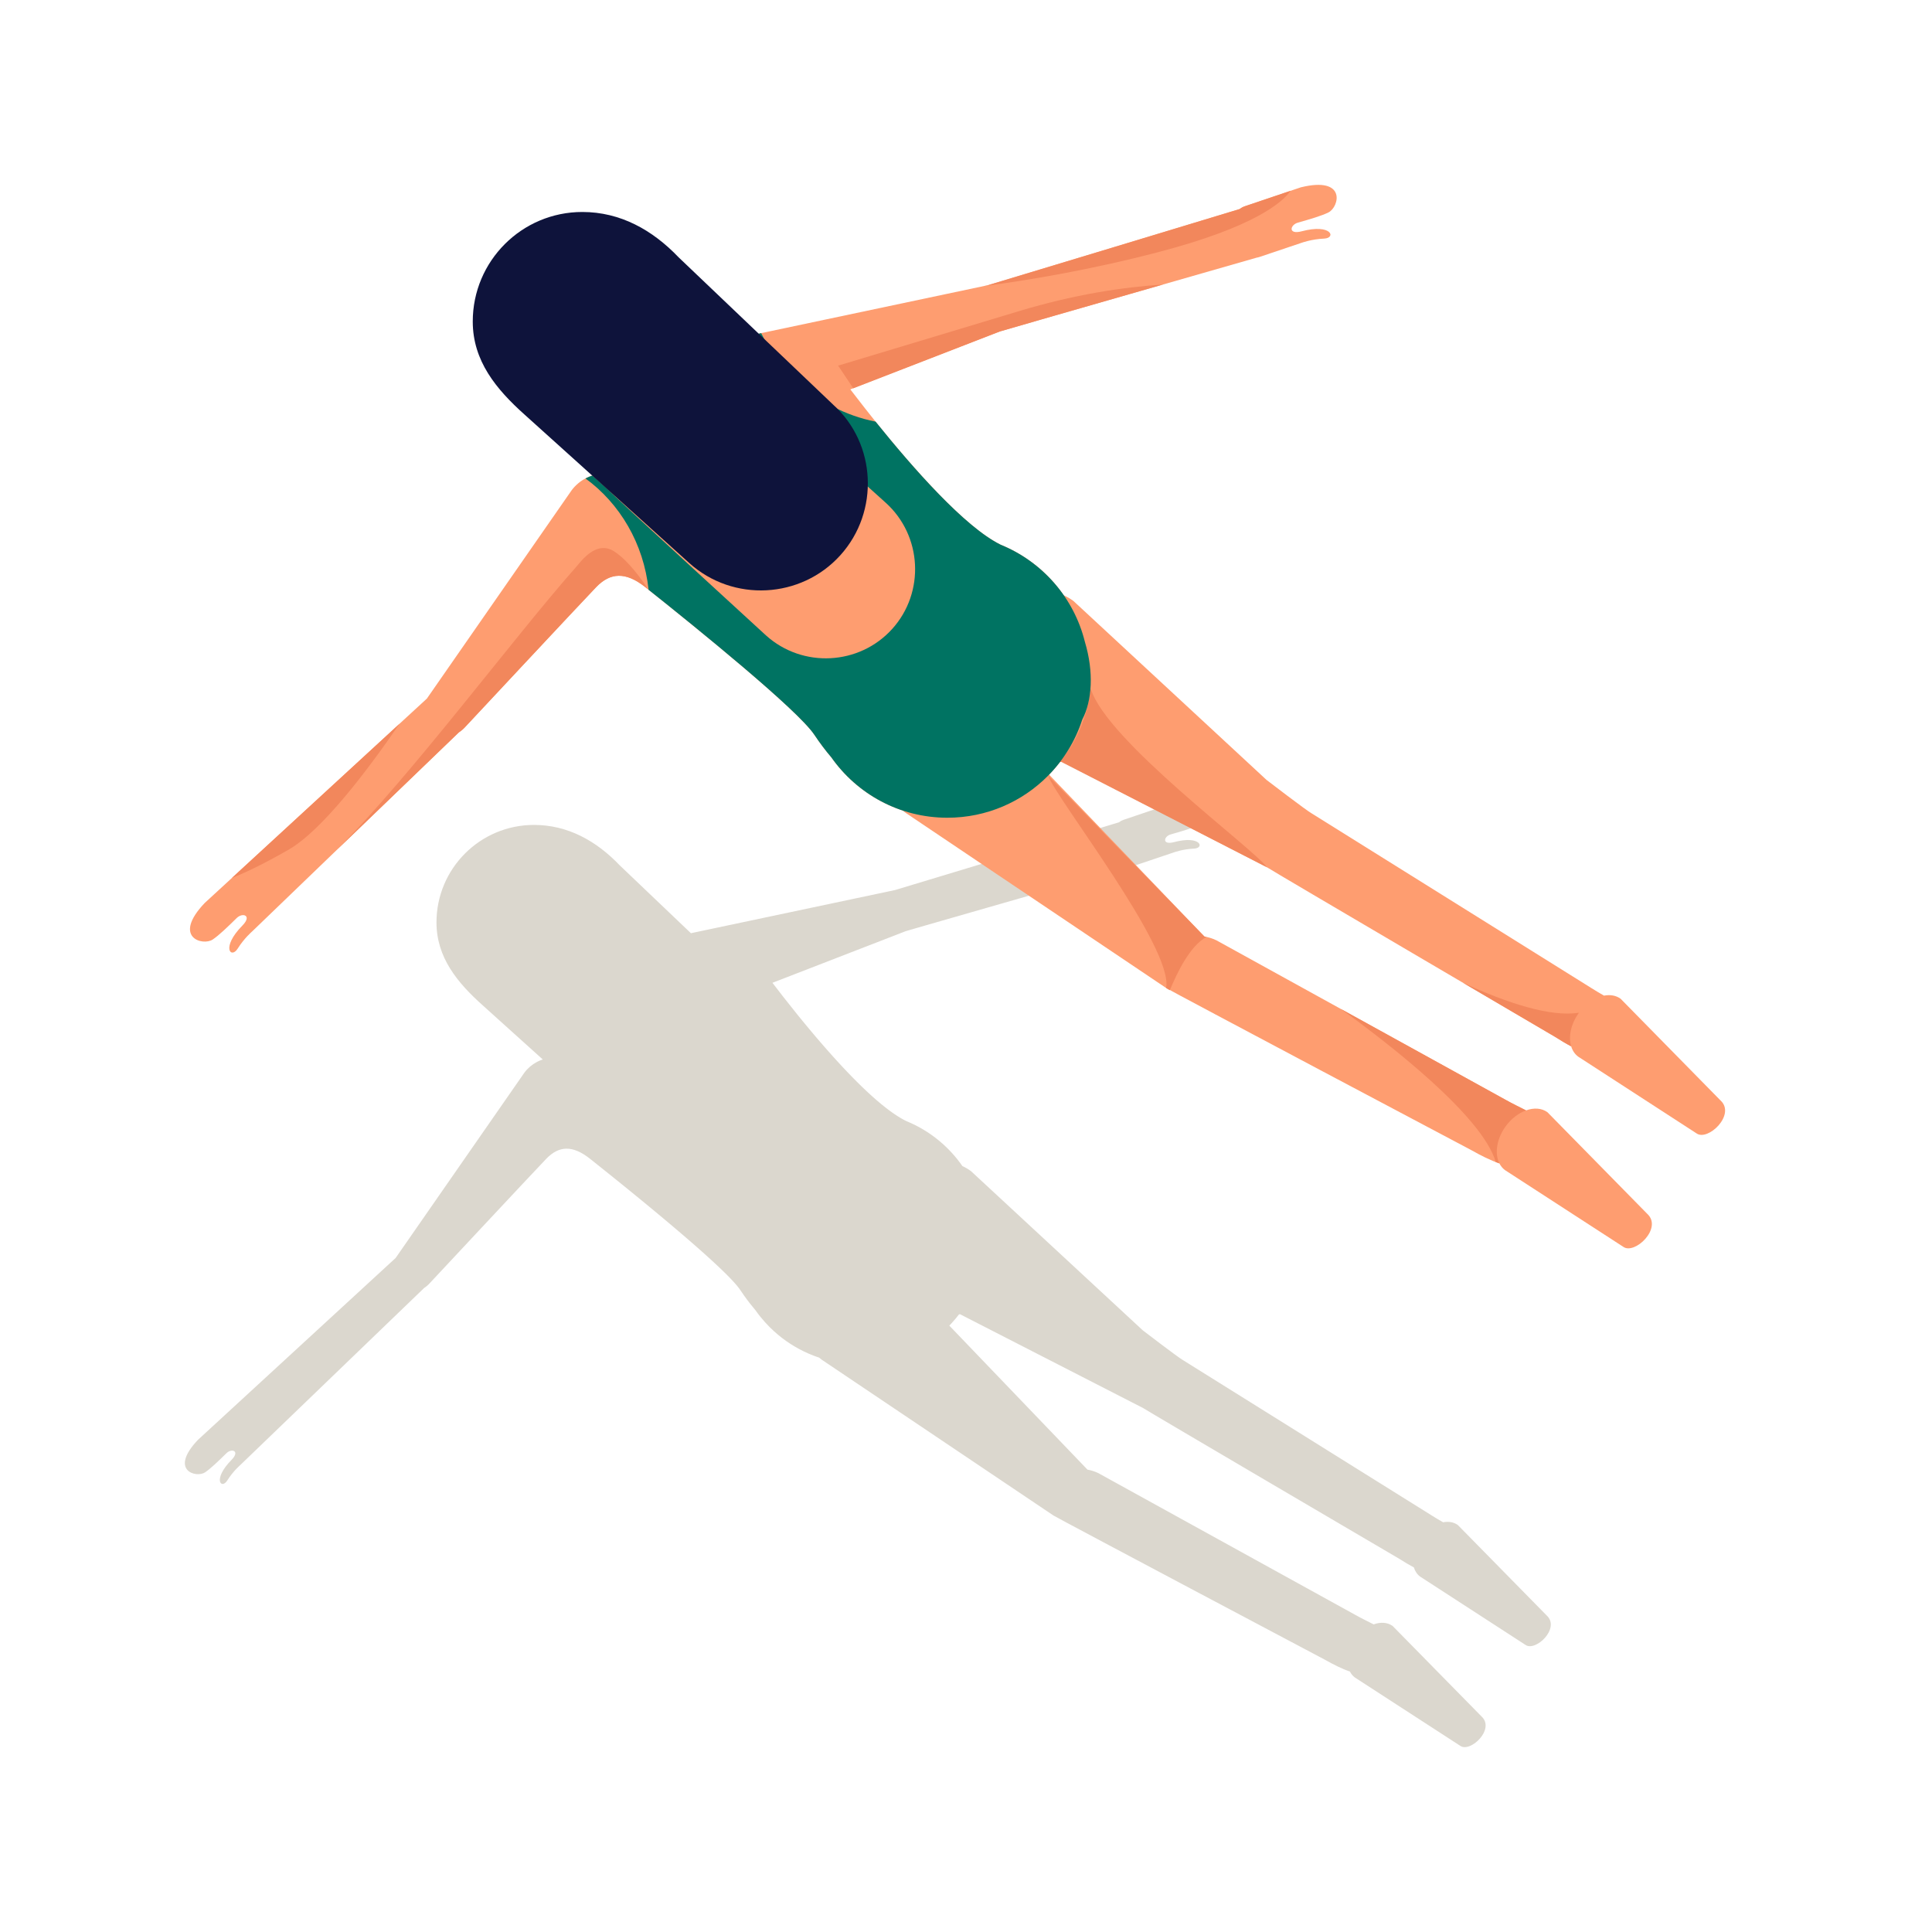 <?xml version="1.0" encoding="utf-8"?>
<svg
	xmlns:dc="http://purl.org/dc/elements/1.1/"
	xmlns:cc="http://creativecommons.org/ns#"
	xmlns:rdf="http://www.w3.org/1999/02/22-rdf-syntax-ns#"
	xmlns:svg="http://www.w3.org/2000/svg"
	xmlns="http://www.w3.org/2000/svg"
	height="371"
	width="371">
	<path
		d="m 297.02,310.229 -17.063,-17.371 c -0.789,-0.578 -1.794,-0.738 -2.842,-0.539 -0.668,-0.382 -1.368,-0.789 -2.075,-1.239 l -47.852,-29.883 c -0.87,-0.462 -7.743,-5.737 -7.743,-5.737 l -32.985,-30.569 c -0.527,-0.386 -1.081,-0.709 -1.653,-0.974 -2.526,-3.636 -6.021,-6.548 -10.114,-8.357 -0.219,-0.097 -0.439,-0.19 -0.661,-0.281 -0.006,-0.002 -0.011,-0.006 -0.016,-0.008 l -8.1e-4,-3.6e-4 c -0.109,-0.054 -0.219,-0.11 -0.33,-0.168 -0.035,-0.018 -0.07,-0.037 -0.105,-0.056 -0.078,-0.042 -0.156,-0.084 -0.235,-0.128 -0.04,-0.022 -0.079,-0.044 -0.119,-0.067 -0.08,-0.045 -0.161,-0.092 -0.241,-0.139 -0.035,-0.02 -0.069,-0.04 -0.104,-0.061 -0.115,-0.068 -0.23,-0.138 -0.346,-0.211 -0.01,-0.006 -0.02,-0.013 -0.029,-0.019 -0.107,-0.067 -0.215,-0.136 -0.323,-0.206 -0.038,-0.025 -0.076,-0.05 -0.114,-0.075 -0.082,-0.054 -0.165,-0.109 -0.248,-0.165 -0.042,-0.028 -0.083,-0.056 -0.125,-0.085 -0.086,-0.059 -0.172,-0.119 -0.259,-0.179 -0.035,-0.025 -0.071,-0.049 -0.106,-0.074 -0.121,-0.086 -0.242,-0.173 -0.365,-0.262 -0.017,-0.012 -0.033,-0.025 -0.05,-0.037 -0.107,-0.078 -0.214,-0.158 -0.321,-0.238 -0.04,-0.03 -0.081,-0.061 -0.121,-0.092 -0.086,-0.065 -0.172,-0.131 -0.258,-0.198 -0.043,-0.034 -0.087,-0.067 -0.131,-0.101 -0.091,-0.071 -0.183,-0.143 -0.275,-0.216 -0.035,-0.028 -0.07,-0.055 -0.106,-0.084 -0.126,-0.101 -0.253,-0.203 -0.38,-0.307 -0.023,-0.018 -0.045,-0.037 -0.068,-0.056 -0.105,-0.087 -0.211,-0.174 -0.317,-0.263 -0.043,-0.036 -0.086,-0.072 -0.129,-0.109 -0.088,-0.074 -0.177,-0.149 -0.265,-0.225 -0.045,-0.038 -0.09,-0.076 -0.135,-0.115 -0.096,-0.082 -0.192,-0.166 -0.289,-0.25 -0.035,-0.03 -0.07,-0.06 -0.104,-0.091 -0.13,-0.114 -0.26,-0.229 -0.391,-0.346 -0.029,-0.025 -0.057,-0.051 -0.085,-0.076 -0.104,-0.093 -0.207,-0.186 -0.311,-0.281 -0.045,-0.041 -0.09,-0.082 -0.135,-0.123 -0.091,-0.083 -0.182,-0.166 -0.273,-0.25 -0.045,-0.042 -0.091,-0.084 -0.136,-0.126 -0.1,-0.093 -0.2,-0.186 -0.3,-0.28 -0.034,-0.032 -0.068,-0.064 -0.102,-0.096 -0.133,-0.125 -0.266,-0.251 -0.399,-0.378 -0.032,-0.03 -0.064,-0.061 -0.095,-0.092 -0.103,-0.099 -0.206,-0.198 -0.309,-0.298 -0.046,-0.044 -0.092,-0.089 -0.138,-0.134 -0.092,-0.089 -0.184,-0.179 -0.276,-0.27 -0.046,-0.045 -0.092,-0.091 -0.139,-0.136 -0.104,-0.102 -0.207,-0.205 -0.311,-0.308 -0.032,-0.032 -0.064,-0.063 -0.095,-0.095 -0.134,-0.134 -0.269,-0.269 -0.403,-0.405 -0.036,-0.036 -0.071,-0.072 -0.107,-0.109 -0.1,-0.102 -0.201,-0.204 -0.301,-0.306 -0.048,-0.049 -0.096,-0.098 -0.144,-0.147 -0.091,-0.094 -0.183,-0.188 -0.274,-0.282 -0.047,-0.048 -0.093,-0.096 -0.14,-0.145 -0.108,-0.112 -0.216,-0.224 -0.324,-0.337 -0.028,-0.029 -0.055,-0.058 -0.083,-0.086 -0.135,-0.141 -0.269,-0.283 -0.404,-0.425 -0.039,-0.041 -0.078,-0.083 -0.117,-0.125 -0.098,-0.103 -0.195,-0.207 -0.292,-0.311 -0.049,-0.052 -0.097,-0.104 -0.146,-0.156 -0.091,-0.097 -0.182,-0.195 -0.272,-0.293 -0.047,-0.051 -0.094,-0.101 -0.141,-0.152 -0.108,-0.117 -0.217,-0.234 -0.325,-0.352 -0.027,-0.029 -0.054,-0.059 -0.081,-0.088 -0.133,-0.145 -0.266,-0.291 -0.399,-0.437 -0.042,-0.046 -0.083,-0.092 -0.125,-0.138 -0.094,-0.103 -0.188,-0.207 -0.281,-0.311 -0.049,-0.054 -0.098,-0.108 -0.147,-0.163 -0.09,-0.1 -0.18,-0.2 -0.27,-0.3 -0.046,-0.052 -0.092,-0.103 -0.138,-0.155 -0.112,-0.126 -0.225,-0.252 -0.337,-0.378 -0.021,-0.024 -0.042,-0.047 -0.063,-0.071 -0.131,-0.148 -0.262,-0.296 -0.393,-0.445 -0.044,-0.05 -0.088,-0.1 -0.132,-0.15 -0.089,-0.101 -0.178,-0.203 -0.267,-0.304 -0.05,-0.057 -0.1,-0.115 -0.15,-0.172 -0.087,-0.099 -0.173,-0.199 -0.259,-0.298 -0.046,-0.053 -0.092,-0.106 -0.138,-0.159 -0.112,-0.129 -0.223,-0.258 -0.335,-0.387 -0.023,-0.027 -0.046,-0.054 -0.07,-0.081 -0.122,-0.142 -0.244,-0.284 -0.366,-0.426 -0.047,-0.055 -0.093,-0.11 -0.14,-0.164 -0.083,-0.098 -0.167,-0.195 -0.25,-0.293 -0.05,-0.059 -0.1,-0.117 -0.15,-0.176 -0.084,-0.099 -0.167,-0.197 -0.25,-0.296 -0.045,-0.053 -0.089,-0.106 -0.134,-0.159 -0.112,-0.133 -0.225,-0.267 -0.336,-0.4 -0.033,-0.04 -0.066,-0.079 -0.099,-0.118 -0.103,-0.123 -0.205,-0.245 -0.307,-0.367 -0.049,-0.058 -0.097,-0.116 -0.145,-0.174 -0.077,-0.093 -0.155,-0.186 -0.231,-0.278 -0.05,-0.06 -0.1,-0.121 -0.15,-0.181 -0.078,-0.094 -0.155,-0.188 -0.233,-0.282 -0.045,-0.055 -0.091,-0.11 -0.136,-0.164 -0.116,-0.141 -0.232,-0.281 -0.346,-0.421 -0.03,-0.036 -0.059,-0.072 -0.089,-0.108 -0.091,-0.112 -0.183,-0.223 -0.273,-0.334 -0.048,-0.058 -0.095,-0.117 -0.143,-0.175 -0.071,-0.088 -0.143,-0.175 -0.213,-0.262 -0.05,-0.062 -0.1,-0.124 -0.15,-0.185 -0.072,-0.088 -0.143,-0.176 -0.214,-0.264 -0.045,-0.055 -0.09,-0.111 -0.134,-0.166 -1.764,-2.184 -3.347,-4.219 -4.641,-5.915 l 0.5,-0.194 25.033,-9.7 c 0.006,-0.002 0.016,-0.005 0.028,-0.009 0.003,-8.1e-4 0.008,-0.002 0.012,-0.003 0.01,-0.003 0.021,-0.006 0.035,-0.011 0.006,-0.002 0.014,-0.004 0.021,-0.006 0.013,-0.004 0.027,-0.008 0.043,-0.013 0.009,-0.002 0.018,-0.006 0.028,-0.008 0.018,-0.005 0.037,-0.011 0.057,-0.017 0.011,-0.003 0.022,-0.006 0.034,-0.01 0.021,-0.006 0.044,-0.013 0.067,-0.02 0.013,-0.004 0.025,-0.007 0.04,-0.012 0.077,-0.023 0.166,-0.049 0.266,-0.078 0.009,-0.002 0.019,-0.006 0.029,-0.008 0.042,-0.012 0.086,-0.025 0.132,-0.038 0.013,-0.004 0.026,-0.008 0.04,-0.012 0.043,-0.013 0.088,-0.025 0.134,-0.039 0.018,-0.005 0.035,-0.01 0.054,-0.016 0.05,-0.015 0.102,-0.03 0.156,-0.045 0.012,-0.003 0.023,-0.006 0.035,-0.01 0.137,-0.04 0.284,-0.082 0.441,-0.128 0.024,-0.007 0.049,-0.014 0.073,-0.021 0.055,-0.016 0.111,-0.032 0.169,-0.049 0.03,-0.008 0.06,-0.017 0.09,-0.026 0.055,-0.016 0.111,-0.032 0.169,-0.049 0.026,-0.007 0.053,-0.015 0.08,-0.023 0.457,-0.132 0.976,-0.282 1.549,-0.448 0.006,-0.002 0.011,-0.003 0.016,-0.005 0.939,-0.271 2.024,-0.584 3.222,-0.928 0.016,-0.005 0.032,-0.009 0.048,-0.014 5.296,-1.524 12.775,-3.671 19.612,-5.633 0.017,-0.005 0.034,-0.01 0.051,-0.015 0.385,-0.11 0.768,-0.22 1.148,-0.329 8.682,-2.491 16.027,-4.596 16.027,-4.596 0.161,-0.025 0.325,-0.064 0.492,-0.122 l 7.233,-2.434 c 0,0 1.667,-0.606 3.786,-0.698 2.119,-0.092 1.296,-2.607 -3.831,-1.248 -2.354,0.624 -2,-1.095 -0.637,-1.48 2.047,-0.578 4.093,-1.177 5.225,-1.746 1.834,-0.923 3.14,-6.221 -4.736,-4.282 l -1.741,0.588 -7.816,2.641 c -0.333,0.114 -0.622,0.276 -0.872,0.475 0,0 -42.5,12.883 -43.003,13.01 l -38.768,8.197 -0.236,0.05 c -0.061,0.015 -0.121,0.033 -0.181,0.05 l -13.686,-13.048 c -4.479,-4.69 -9.969,-7.755 -16.464,-7.755 -10.338,0 -18.718,8.38 -18.718,18.718 0,6.726 3.999,11.563 8.874,15.922 l 11.541,10.401 c -0.059,0.019 -0.117,0.041 -0.176,0.062 -0.042,0.015 -0.085,0.029 -0.127,0.045 -0.07,0.026 -0.139,0.054 -0.208,0.082 -0.036,0.015 -0.073,0.03 -0.109,0.045 -0.073,0.032 -0.146,0.064 -0.218,0.098 -0.027,0.013 -0.055,0.026 -0.082,0.04 -0.078,0.038 -0.156,0.076 -0.233,0.117 -0.001,5.9e-4 -0.002,8e-4 -0.004,0.002 1.2e-4,0 1.2e-4,0 1.2e-4,1.2e-4 -0.896,0.476 -1.704,1.147 -2.353,2.007 L 76.071,241.429 c -0.035,0.046 -0.068,0.093 -0.099,0.141 l -37.967,34.928 c -5.583,5.884 -0.333,7.372 1.376,6.235 1.055,-0.702 2.588,-2.183 4.104,-3.676 1.009,-0.993 2.678,-0.45 0.971,1.286 -3.718,3.782 -1.94,5.742 -0.811,3.946 1.129,-1.796 2.481,-2.944 2.481,-2.944 l 35.325,-34.018 c 0.387,-0.244 0.772,-0.573 1.148,-0.998 0,0 19.847,-21.257 22.298,-23.805 2.452,-2.548 5.067,-2.619 8.333,-0.059 l 0.584,0.464 c 0.029,0.023 0.059,0.046 0.088,0.07 0.092,0.073 0.186,0.148 0.28,0.223 0.041,0.033 0.083,0.066 0.124,0.099 0.089,0.071 0.179,0.143 0.27,0.215 0.052,0.042 0.104,0.083 0.157,0.125 0.087,0.07 0.175,0.14 0.264,0.211 0.054,0.043 0.108,0.086 0.162,0.13 0.091,0.072 0.182,0.145 0.274,0.219 0.053,0.043 0.107,0.085 0.16,0.128 0.095,0.076 0.191,0.153 0.288,0.231 0.055,0.044 0.111,0.089 0.166,0.133 0.093,0.074 0.186,0.149 0.28,0.224 0.062,0.049 0.124,0.099 0.186,0.149 0.093,0.074 0.186,0.149 0.28,0.224 0.064,0.051 0.128,0.103 0.193,0.155 0.095,0.076 0.189,0.152 0.285,0.229 0.064,0.051 0.128,0.103 0.192,0.154 0.097,0.078 0.194,0.156 0.292,0.235 0.065,0.052 0.13,0.105 0.196,0.158 0.099,0.08 0.198,0.16 0.298,0.24 0.068,0.055 0.136,0.11 0.204,0.165 0.097,0.079 0.195,0.158 0.293,0.237 0.07,0.057 0.141,0.114 0.212,0.171 0.1,0.081 0.199,0.161 0.299,0.242 0.069,0.056 0.139,0.112 0.208,0.168 0.103,0.083 0.206,0.167 0.31,0.251 0.069,0.056 0.138,0.112 0.207,0.167 0.103,0.084 0.207,0.168 0.311,0.252 0.077,0.062 0.154,0.125 0.231,0.188 0.097,0.079 0.194,0.158 0.291,0.237 0.079,0.064 0.158,0.129 0.237,0.193 0.1,0.082 0.2,0.163 0.301,0.245 0.075,0.061 0.152,0.124 0.227,0.185 0.102,0.083 0.204,0.167 0.307,0.251 0.08,0.065 0.159,0.13 0.239,0.195 0.101,0.083 0.202,0.165 0.304,0.248 0.078,0.064 0.157,0.128 0.235,0.192 0.103,0.084 0.206,0.169 0.309,0.253 0.084,0.069 0.168,0.138 0.252,0.207 0.098,0.08 0.195,0.16 0.293,0.24 0.089,0.073 0.179,0.147 0.268,0.221 0.095,0.078 0.189,0.155 0.284,0.233 0.096,0.079 0.192,0.158 0.288,0.238 0.087,0.072 0.174,0.144 0.261,0.216 0.086,0.071 0.172,0.142 0.258,0.214 0.101,0.084 0.202,0.167 0.303,0.251 0.032,0.027 0.065,0.054 0.097,0.08 0.165,0.137 0.33,0.273 0.495,0.41 0.17,0.141 0.339,0.282 0.509,0.423 0.072,0.059 0.143,0.119 0.214,0.178 0.114,0.095 0.227,0.189 0.341,0.284 0.08,0.067 0.16,0.134 0.24,0.201 0.104,0.087 0.209,0.174 0.313,0.262 0.089,0.075 0.178,0.149 0.267,0.224 0.095,0.079 0.189,0.159 0.284,0.238 0.086,0.072 0.171,0.144 0.257,0.216 0.1,0.084 0.2,0.168 0.299,0.251 0.082,0.069 0.164,0.138 0.246,0.207 0.1,0.084 0.199,0.168 0.299,0.252 0.088,0.075 0.176,0.149 0.264,0.224 0.093,0.079 0.187,0.158 0.28,0.237 0.086,0.073 0.172,0.146 0.258,0.219 0.095,0.081 0.191,0.162 0.286,0.243 0.084,0.071 0.167,0.142 0.251,0.214 0.095,0.081 0.191,0.163 0.286,0.244 0.084,0.072 0.167,0.143 0.251,0.215 0.094,0.081 0.189,0.162 0.283,0.242 0.082,0.07 0.162,0.139 0.243,0.209 0.095,0.082 0.191,0.164 0.286,0.246 0.081,0.069 0.16,0.138 0.24,0.207 0.094,0.081 0.188,0.162 0.281,0.242 0.08,0.07 0.16,0.139 0.24,0.208 0.092,0.08 0.183,0.159 0.274,0.238 0.08,0.07 0.159,0.139 0.239,0.208 0.09,0.079 0.181,0.158 0.27,0.236 0.079,0.069 0.157,0.137 0.234,0.205 0.089,0.078 0.177,0.155 0.265,0.232 0.078,0.069 0.156,0.137 0.233,0.205 0.087,0.076 0.173,0.152 0.259,0.228 0.078,0.069 0.155,0.137 0.232,0.205 0.084,0.074 0.168,0.149 0.251,0.223 0.076,0.068 0.152,0.135 0.227,0.203 0.083,0.074 0.166,0.149 0.249,0.222 0.074,0.066 0.147,0.132 0.22,0.198 0.082,0.073 0.163,0.146 0.244,0.219 0.073,0.066 0.147,0.132 0.219,0.198 0.078,0.071 0.156,0.142 0.234,0.212 0.072,0.066 0.144,0.131 0.216,0.196 0.077,0.07 0.154,0.14 0.23,0.21 0.069,0.063 0.138,0.126 0.206,0.189 0.077,0.07 0.153,0.14 0.228,0.21 0.067,0.061 0.133,0.123 0.199,0.184 0.074,0.069 0.148,0.137 0.221,0.206 0.065,0.061 0.13,0.122 0.195,0.182 0.072,0.067 0.143,0.134 0.213,0.2 0.063,0.06 0.127,0.119 0.189,0.178 0.07,0.066 0.138,0.131 0.206,0.196 0.061,0.058 0.122,0.116 0.182,0.174 0.068,0.065 0.134,0.128 0.2,0.192 0.059,0.056 0.117,0.113 0.175,0.168 0.065,0.064 0.13,0.126 0.194,0.189 0.056,0.055 0.112,0.109 0.167,0.163 0.063,0.062 0.124,0.122 0.185,0.183 0.054,0.053 0.108,0.107 0.161,0.16 0.06,0.06 0.119,0.119 0.177,0.178 0.051,0.051 0.102,0.103 0.152,0.153 0.058,0.059 0.114,0.116 0.17,0.174 0.048,0.05 0.097,0.099 0.144,0.148 0.055,0.057 0.108,0.112 0.161,0.168 0.046,0.048 0.092,0.096 0.136,0.143 0.052,0.055 0.102,0.109 0.153,0.163 0.043,0.046 0.086,0.092 0.128,0.137 0.049,0.053 0.097,0.105 0.144,0.157 0.04,0.043 0.08,0.087 0.118,0.13 0.047,0.052 0.092,0.103 0.137,0.154 0.036,0.04 0.073,0.082 0.107,0.121 0.045,0.051 0.087,0.1 0.129,0.15 0.032,0.037 0.066,0.076 0.097,0.113 0.042,0.05 0.081,0.098 0.121,0.147 0.028,0.034 0.058,0.07 0.085,0.103 0.04,0.05 0.077,0.098 0.115,0.146 0.024,0.03 0.049,0.061 0.071,0.091 0.04,0.052 0.076,0.102 0.113,0.152 0.017,0.023 0.036,0.048 0.053,0.071 0.052,0.072 0.1,0.142 0.145,0.209 0.236,0.355 0.475,0.701 0.715,1.04 0.209,0.295 0.42,0.583 0.631,0.866 0.178,0.239 0.358,0.473 0.538,0.704 0.342,0.437 0.686,0.86 1.034,1.268 0.558,0.794 1.164,1.553 1.811,2.273 0.301,0.335 0.611,0.662 0.931,0.98 0.004,0.004 0.007,0.008 0.011,0.012 0.257,0.255 0.52,0.502 0.788,0.746 0.259,0.236 0.522,0.468 0.792,0.693 2.007,1.673 4.29,3.027 6.769,3.985 0.225,0.087 0.452,0.171 0.681,0.251 0.139,0.049 0.28,0.094 0.42,0.141 0.167,0.141 0.338,0.279 0.517,0.41 l 44.481,29.907 c 0.489,0.358 52.169,27.719 52.169,27.719 1.624,0.914 3.239,1.739 4.772,2.25 0.231,0.459 0.552,0.853 0.966,1.155 l 20.202,13.1 c 1.924,1.41 6.776,-3.171 4.108,-5.623 l -17.063,-17.371 c -0.992,-0.726 -2.324,-0.792 -3.654,-0.315 -1.07,-0.549 -2.28,-1.122 -3.517,-1.819 L 210.876,282.863 c -0.718,-0.333 -1.393,-0.539 -2.024,-0.637 -0.03,-0.026 -0.057,-0.052 -0.088,-0.079 l -26.467,-27.589 c 0.089,-0.092 0.178,-0.185 0.265,-0.278 0.035,-0.038 0.071,-0.076 0.106,-0.114 0.283,-0.305 0.558,-0.618 0.825,-0.937 0.034,-0.04 0.067,-0.08 0.1,-0.12 0.193,-0.233 0.381,-0.471 0.565,-0.711 0.067,-0.007 0.136,-0.013 0.201,-0.022 0.036,0.016 0.07,0.034 0.107,0.05 l 35.053,17.965 c 0.575,0.422 49.249,28.985 49.249,28.985 0.917,0.584 1.832,1.136 2.734,1.614 0.22,0.721 0.621,1.334 1.208,1.764 l 20.202,13.1 c 1.925,1.41 6.776,-3.171 4.108,-5.623"
		style="fill:#dbd7ce" />
	<path
		style="fill:#fe9d70"
		d="m 330.388,211.318 -19.176,-19.522 c -0.887,-0.65 -2.016,-0.83 -3.193,-0.606 -0.751,-0.43 -1.537,-0.887 -2.332,-1.393 l -53.778,-33.584 c -0.978,-0.52 -8.701,-6.447 -8.701,-6.447 l -37.069,-34.355 c -4.819,-3.53 -11.649,-2.475 -15.179,2.343 h -1.2e-4 c -3.53,4.819 -4.793,18.314 0.026,21.844 l 52.306,26.946 c 0.647,0.474 55.348,32.574 55.348,32.574 1.03,0.656 2.059,1.277 3.072,1.813 0.247,0.81 0.698,1.499 1.357,1.982 l 22.704,14.722 c 2.163,1.584 7.615,-3.564 4.617,-6.319" />
	<path
		style="fill:#fe9d70"
		d="m 316.331,233.103 -19.176,-19.522 c -1.114,-0.816 -2.611,-0.891 -4.107,-0.354 -1.203,-0.617 -2.562,-1.261 -3.953,-2.044 l -55.519,-30.62 c -0.807,-0.374 -1.566,-0.606 -2.275,-0.716 -0.033,-0.029 -0.064,-0.059 -0.099,-0.088 l -41.499,-43.258 c -4.819,-3.53 -14.574,-0.388 -18.104,4.431 l -1.3e-4,1.2e-4 c -3.53,4.819 -2.476,11.649 2.343,15.18 l 49.989,33.61 c 0.549,0.402 58.63,31.152 58.63,31.152 1.825,1.028 3.64,1.954 5.363,2.528 0.26,0.515 0.621,0.958 1.085,1.298 l 22.704,14.722 c 2.163,1.585 7.615,-3.563 4.617,-6.319" />
	<path
		style="fill:#fe9d70"
		d="m 249.239,42.751 c 2.301,-0.65 4.6,-1.322 5.872,-1.963 2.061,-1.037 3.529,-6.992 -5.323,-4.813 l -10.74,3.629 c -0.374,0.128 -0.699,0.31 -0.979,0.533 0,0 -47.763,14.478 -48.328,14.622 l -43.834,9.269 c -0.766,0.195 -1.478,0.496 -2.127,0.882 -3.002,0.665 -5.853,2.159 -8.177,4.483 l -16.152,16.152 c -1.59,1.59 -2.79,3.427 -3.604,5.39 -2.315,0.114 -4.568,1.212 -6.064,3.196 L 82.078,133.999 c -0.039,0.052 -0.076,0.105 -0.112,0.158 L 39.298,173.41 c -6.275,6.612 -0.374,8.285 1.547,7.007 1.186,-0.789 2.908,-2.454 4.612,-4.131 1.134,-1.116 3.01,-0.506 1.091,1.446 -4.178,4.25 -2.181,6.453 -0.912,4.435 1.269,-2.018 2.788,-3.309 2.788,-3.309 l 39.699,-38.23 c 0.435,-0.275 0.868,-0.644 1.291,-1.121 0,0 22.305,-23.889 25.06,-26.753 2.755,-2.864 5.694,-2.943 9.365,-0.066 9.063,7.198 29.273,23.512 32.532,28.401 1.063,1.594 2.158,3.043 3.278,4.357 4.922,7.004 13.063,11.582 22.275,11.582 12.111,0 22.373,-7.914 25.899,-18.853 1.918,-3.627 2.23,-9.155 0.522,-14.868 -2.091,-8.511 -8.185,-15.446 -16.173,-18.697 -0.006,-0.003 -0.012,-0.006 -0.018,-0.009 -8.606,-4.227 -22.173,-21.056 -28.866,-29.827 l 28.695,-11.118 c 0.774,-0.263 49.341,-14.181 49.341,-14.181 0.181,-0.029 0.366,-0.073 0.553,-0.137 l 8.129,-2.735 c 0,0 1.873,-0.682 4.255,-0.785 2.382,-0.103 1.456,-2.93 -4.305,-1.403 -2.646,0.701 -2.247,-1.231 -0.716,-1.664" />
	<path
		d="m 223.933,189.721 c 0.228,0.167 0.466,0.307 0.711,0.425 1.363,-3.27 3.811,-8.481 7.036,-10.229 -0.128,-0.027 -0.254,-0.051 -0.378,-0.071 -0.033,-0.029 -0.064,-0.059 -0.098,-0.088 L 201.271,148.947 c 1.511,4.365 24.082,33.048 22.662,40.775"
		style="fill:#f2875c" />
	<path
		d="m 203.395,146.343 c 0.13,-0.011 0.258,-0.025 0.383,-0.043 0.04,0.018 0.079,0.038 0.12,0.056 l 39.394,20.189 c -2.719,-3.734 -30.801,-24.282 -33.83,-34.29 0,0 -0.724,8.221 -6.066,14.088"
		style="fill:#f2875c" />
	<path
		style="fill:#f2875c"
		d="m 289.15,216.26 h 1.2e-4 c 1.085,-1.482 2.491,-2.527 3.898,-3.032 -1.203,-0.617 -2.562,-1.261 -3.952,-2.044 L 257.462,193.736 c 9.056,6.537 27.2,20.528 29.766,29.415 0.234,0.089 0.466,0.172 0.697,0.249 -0.949,-1.884 -0.533,-4.741 1.225,-7.141" />
	<path
		style="fill:#f2875c"
		d="m 303.207,194.475 v 0 c -5.424,0.86 -13.649,-1.789 -22.283,-5.756 9.823,5.77 17.714,10.4 17.714,10.4 1.03,0.656 2.059,1.277 3.072,1.813 -0.564,-1.849 -0.06,-4.332 1.497,-6.458" />
	<path
		style="fill:#007362"
		d="m 208.344,123.307 c -2.091,-8.511 -8.185,-15.446 -16.173,-18.697 -0.006,-0.003 -0.012,-0.006 -0.018,-0.009 -6.852,-3.366 -16.848,-14.719 -24.016,-23.634 -5.781,-1.142 -11.37,-4.004 -15.932,-8.566 -2.539,-2.539 -4.551,-5.396 -6.033,-8.428 l -0.265,0.056 c -0.766,0.195 -1.478,0.496 -2.127,0.882 -2.036,0.451 -3.581,2.473 -4.117,3.555 l 12.214,11.007 c 1.038,0.936 1.934,1.973 2.688,3.082 l 15.511,13.978 c 7.01,6.318 7.577,17.222 1.26,24.233 -6.317,7.01 -17.222,7.577 -24.233,1.26 0,0 -30.148,-27.614 -30.115,-27.798 l -3.232,-2.913 c -0.457,0.146 -0.902,0.334 -1.329,0.561 6.607,4.82 11.186,12.515 12.117,21.372 9.364,7.451 28.65,23.075 31.827,27.84 1.063,1.594 2.158,3.043 3.278,4.357 4.923,7.004 13.063,11.582 22.275,11.582 7.57,0 14.417,-3.091 19.348,-8.081 2.959,-2.994 5.228,-6.67 6.551,-10.772 1.918,-3.627 2.23,-9.155 0.522,-14.868" />
	<path
		style="fill:#0e133b"
		d="M 160.018,77.732 130.321,49.421 c -5.034,-5.27 -11.203,-8.715 -18.502,-8.715 -11.618,0 -21.036,9.418 -21.036,21.036 0,7.559 4.494,12.995 9.973,17.894 l 31.609,28.485 c 8.393,7.564 21.45,6.885 29.013,-1.508 7.564,-8.393 6.885,-21.45 -1.36,-28.88" />
	<path
		style="fill:#f2875c"
		d="m 124.544,113.248 v 0 c -2.761,-4.125 -4.941,-6.308 -6.625,-7.379 -3.449,-2.194 -6.382,1.98 -7.222,2.928 -12.118,13.68 -31.653,40.106 -46.011,54.402 l 23.438,-22.571 c 0.435,-0.275 0.868,-0.644 1.291,-1.121 0,0 22.305,-23.889 25.06,-26.753 2.755,-2.864 5.694,-2.943 9.365,-0.066 z" />
	<path
		style="fill:#f2875c"
		d="m 223.311,54.639 c -7.706,0.501 -17.052,1.916 -27.566,5.088 -30.027,9.056 -34.801,10.486 -34.801,10.486 l 2.905,4.344 28.133,-10.901 c 0.455,-0.155 17.419,-5.026 31.329,-9.016" />
	<path
		style="fill:#f2875c"
		d="M 168.136,80.967 Z" />
	<path
		style="fill:#f2875c"
		d="M 76.722,138.981 44.54,168.587 c 2.192,-0.843 5.618,-2.423 10.817,-5.388 6.386,-3.642 15,-14.943 21.365,-24.218" />
	<path
		style="fill:#f2875c"
		d="m 247.832,36.637 -8.784,2.968 c -0.374,0.128 -0.699,0.31 -0.979,0.534 0,0 -47.763,14.478 -48.328,14.622 l -0.835,0.177 c 8.328,-1.09 20.179,-3.047 33.324,-6.47 18.795,-4.894 24.113,-9.703 25.602,-11.83" />
</svg>

